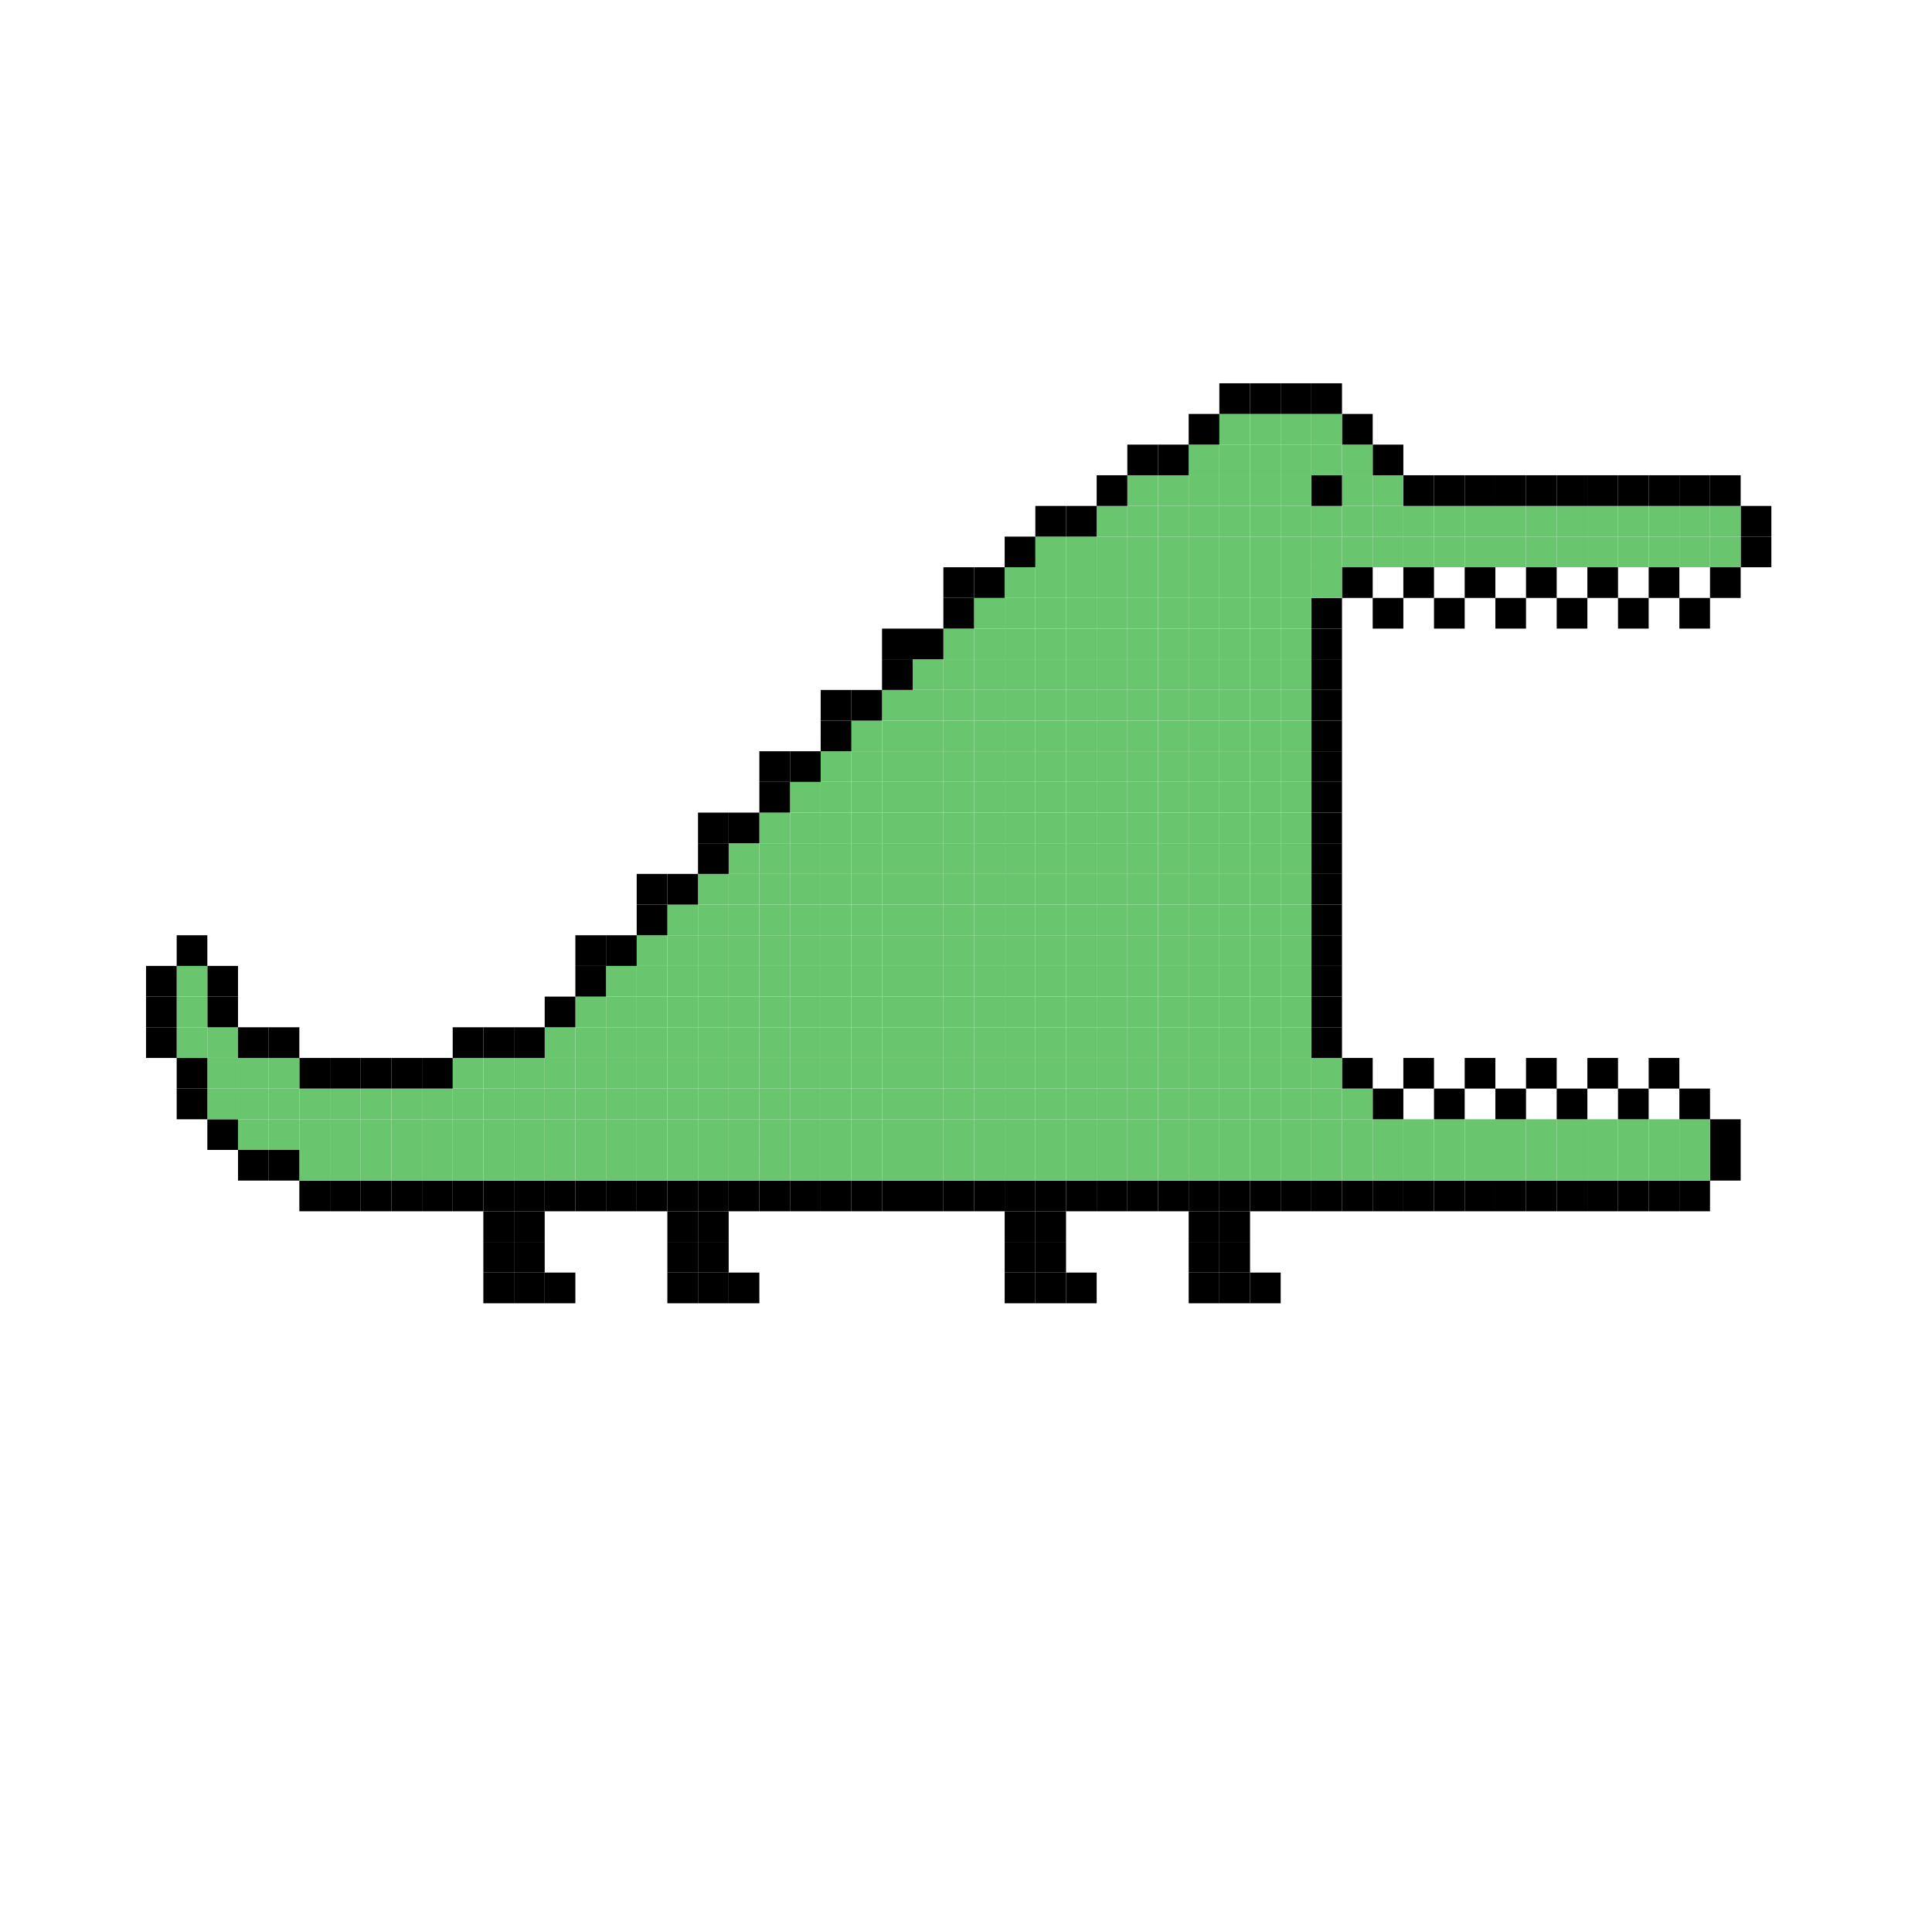 <?xml version="1.0" encoding="utf-8"?>
<!-- Generator: Adobe Illustrator 25.3.1, SVG Export Plug-In . SVG Version: 6.00 Build 0)  -->
<svg version="1.1" id="Layer_1" xmlns="http://www.w3.org/2000/svg" xmlns:xlink="http://www.w3.org/1999/xlink" x="0px" y="0px"
	 viewBox="0 0 496 496" style="enable-background:new 0 0 496 496;" xml:space="preserve">
<style type="text/css">
	.st0{fill:#6AC66E;}
</style>
<g>
	<rect x="446.88" y="137.76" width="7.88" height="7.87"/>
	<rect x="446.88" y="129.89" width="7.88" height="7.87"/>
	<rect x="439.01" y="295.22" width="7.87" height="7.87"/>
	<rect x="439.01" y="287.35" width="7.87" height="7.87"/>
	<rect x="439.01" y="145.63" width="7.87" height="7.88"/>
	<rect x="439.01" y="137.76" class="st0" width="7.87" height="7.87"/>
	<rect x="439.01" y="129.89" class="st0" width="7.87" height="7.87"/>
	<rect x="439.01" y="122.01" width="7.87" height="7.88"/>
	<rect x="431.14" y="303.09" width="7.87" height="7.88"/>
	<rect x="431.14" y="295.22" class="st0" width="7.87" height="7.87"/>
	<rect x="431.14" y="287.35" class="st0" width="7.87" height="7.87"/>
	<rect x="431.14" y="279.47" width="7.87" height="7.88"/>
	<rect x="431.14" y="153.51" width="7.87" height="7.87"/>
	<rect x="431.14" y="137.76" class="st0" width="7.87" height="7.87"/>
	<rect x="431.14" y="129.89" class="st0" width="7.87" height="7.87"/>
	<rect x="431.14" y="122.01" width="7.87" height="7.88"/>
	<rect x="423.26" y="303.09" width="7.88" height="7.88"/>
	<rect x="423.26" y="295.22" class="st0" width="7.88" height="7.87"/>
	<rect x="423.26" y="287.35" class="st0" width="7.88" height="7.87"/>
	<rect x="423.26" y="271.6" width="7.88" height="7.87"/>
	<rect x="423.26" y="145.63" width="7.88" height="7.88"/>
	<rect x="423.26" y="137.76" class="st0" width="7.88" height="7.87"/>
	<rect x="423.26" y="129.89" class="st0" width="7.88" height="7.87"/>
	<rect x="423.26" y="122.01" width="7.88" height="7.88"/>
	<rect x="415.39" y="303.09" width="7.87" height="7.88"/>
	<rect x="415.39" y="295.22" class="st0" width="7.87" height="7.87"/>
	<rect x="415.39" y="287.35" class="st0" width="7.87" height="7.87"/>
	<rect x="415.39" y="279.47" width="7.87" height="7.88"/>
	<rect x="415.39" y="153.51" width="7.87" height="7.87"/>
	<rect x="415.39" y="137.76" class="st0" width="7.87" height="7.87"/>
	<rect x="415.39" y="129.89" class="st0" width="7.87" height="7.87"/>
	<rect x="415.39" y="122.01" width="7.87" height="7.88"/>
	<rect x="407.52" y="303.09" width="7.87" height="7.88"/>
	<rect x="407.52" y="295.22" class="st0" width="7.87" height="7.87"/>
	<rect x="407.52" y="287.35" class="st0" width="7.87" height="7.87"/>
	<rect x="407.52" y="271.6" width="7.87" height="7.87"/>
	<rect x="407.52" y="145.63" width="7.87" height="7.88"/>
	<rect x="407.52" y="137.76" class="st0" width="7.87" height="7.87"/>
	<rect x="407.52" y="129.89" class="st0" width="7.87" height="7.87"/>
	<rect x="407.52" y="122.01" width="7.87" height="7.88"/>
	<rect x="399.65" y="303.09" width="7.87" height="7.88"/>
	<rect x="399.65" y="295.22" class="st0" width="7.87" height="7.87"/>
	<rect x="399.65" y="287.35" class="st0" width="7.87" height="7.87"/>
	<rect x="399.65" y="279.47" width="7.87" height="7.88"/>
	<rect x="399.65" y="153.51" width="7.87" height="7.87"/>
	<rect x="399.65" y="137.76" class="st0" width="7.87" height="7.87"/>
	<rect x="399.65" y="129.89" class="st0" width="7.87" height="7.87"/>
	<rect x="399.65" y="122.01" width="7.87" height="7.88"/>
	<rect x="391.77" y="303.09" width="7.88" height="7.88"/>
	<rect x="391.77" y="295.22" class="st0" width="7.88" height="7.87"/>
	<rect x="391.77" y="287.35" class="st0" width="7.88" height="7.87"/>
	<rect x="391.77" y="271.6" width="7.88" height="7.87"/>
	<rect x="391.77" y="145.63" width="7.88" height="7.88"/>
	<rect x="391.77" y="137.76" class="st0" width="7.88" height="7.87"/>
	<rect x="391.77" y="129.89" class="st0" width="7.88" height="7.87"/>
	<rect x="391.77" y="122.01" width="7.88" height="7.88"/>
	<rect x="383.9" y="303.09" width="7.87" height="7.88"/>
	<rect x="383.9" y="295.22" class="st0" width="7.87" height="7.87"/>
	<rect x="383.9" y="287.35" class="st0" width="7.87" height="7.87"/>
	<rect x="383.9" y="279.47" width="7.87" height="7.88"/>
	<rect x="383.9" y="153.51" width="7.87" height="7.87"/>
	<rect x="383.9" y="137.76" class="st0" width="7.87" height="7.87"/>
	<rect x="383.9" y="129.89" class="st0" width="7.87" height="7.87"/>
	<rect x="383.9" y="122.01" width="7.87" height="7.88"/>
	<rect x="376.03" y="303.09" width="7.87" height="7.88"/>
	<rect x="376.03" y="295.22" class="st0" width="7.87" height="7.87"/>
	<rect x="376.03" y="287.35" class="st0" width="7.87" height="7.87"/>
	<rect x="376.03" y="271.6" width="7.87" height="7.87"/>
	<rect x="376.03" y="145.63" width="7.87" height="7.88"/>
	<rect x="376.03" y="137.76" class="st0" width="7.87" height="7.87"/>
	<rect x="376.03" y="129.89" class="st0" width="7.87" height="7.87"/>
	<rect x="376.03" y="122.01" width="7.87" height="7.88"/>
	<rect x="368.15" y="303.09" width="7.88" height="7.88"/>
	<rect x="368.15" y="295.22" class="st0" width="7.88" height="7.87"/>
	<rect x="368.15" y="287.35" class="st0" width="7.88" height="7.87"/>
	<rect x="368.15" y="279.47" width="7.88" height="7.88"/>
	<rect x="368.15" y="153.51" width="7.88" height="7.87"/>
	<rect x="368.15" y="137.76" class="st0" width="7.88" height="7.87"/>
	<rect x="368.15" y="129.89" class="st0" width="7.88" height="7.87"/>
	<rect x="368.15" y="122.01" width="7.88" height="7.88"/>
	<rect x="360.28" y="303.09" width="7.87" height="7.88"/>
	<rect x="360.28" y="295.22" class="st0" width="7.87" height="7.87"/>
	<rect x="360.28" y="287.35" class="st0" width="7.87" height="7.87"/>
	<rect x="360.28" y="271.6" width="7.87" height="7.87"/>
	<rect x="360.28" y="145.63" width="7.87" height="7.88"/>
	<rect x="360.28" y="137.76" class="st0" width="7.87" height="7.87"/>
	<rect x="360.28" y="129.89" class="st0" width="7.87" height="7.87"/>
	<rect x="360.28" y="122.01" width="7.87" height="7.88"/>
	<rect x="352.41" y="303.09" width="7.87" height="7.88"/>
	<rect x="352.41" y="295.22" class="st0" width="7.87" height="7.87"/>
	<rect x="352.41" y="287.35" class="st0" width="7.87" height="7.87"/>
	<rect x="352.41" y="279.47" width="7.87" height="7.88"/>
	<rect x="352.41" y="153.51" width="7.87" height="7.87"/>
	<rect x="352.41" y="137.76" class="st0" width="7.87" height="7.87"/>
	<rect x="352.41" y="129.89" class="st0" width="7.87" height="7.87"/>
	<rect x="352.41" y="122.01" class="st0" width="7.87" height="7.88"/>
	<rect x="352.41" y="114.14" width="7.87" height="7.87"/>
	<rect x="344.53" y="303.09" width="7.88" height="7.88"/>
	<rect x="344.53" y="295.22" class="st0" width="7.88" height="7.87"/>
	<rect x="344.53" y="287.35" class="st0" width="7.88" height="7.87"/>
	<rect x="344.53" y="279.47" class="st0" width="7.88" height="7.88"/>
	<rect x="344.53" y="271.6" width="7.88" height="7.87"/>
	<rect x="344.53" y="145.63" width="7.88" height="7.88"/>
	<rect x="344.53" y="137.76" class="st0" width="7.88" height="7.87"/>
	<rect x="344.53" y="129.89" class="st0" width="7.88" height="7.87"/>
	<rect x="344.53" y="122.01" class="st0" width="7.88" height="7.88"/>
	<rect x="344.53" y="114.14" class="st0" width="7.88" height="7.87"/>
	<rect x="344.53" y="106.27" width="7.88" height="7.87"/>
	<rect x="336.66" y="303.09" width="7.87" height="7.88"/>
	<rect x="336.66" y="295.22" class="st0" width="7.87" height="7.87"/>
	<rect x="336.66" y="287.35" class="st0" width="7.87" height="7.87"/>
	<rect x="336.66" y="279.47" class="st0" width="7.87" height="7.88"/>
	<rect x="336.66" y="271.6" class="st0" width="7.87" height="7.87"/>
	<rect x="336.66" y="263.73" width="7.87" height="7.87"/>
	<rect x="336.66" y="255.86" width="7.87" height="7.87"/>
	<rect x="336.66" y="247.98" width="7.87" height="7.88"/>
	<rect x="336.66" y="240.11" width="7.87" height="7.87"/>
	<rect x="336.66" y="232.24" width="7.87" height="7.87"/>
	<rect x="336.66" y="224.36" width="7.87" height="7.88"/>
	<rect x="336.66" y="216.49" width="7.87" height="7.87"/>
	<rect x="336.66" y="208.62" width="7.87" height="7.87"/>
	<rect x="336.66" y="200.74" width="7.87" height="7.88"/>
	<rect x="336.66" y="192.87" width="7.87" height="7.87"/>
	<rect x="336.66" y="185" width="7.87" height="7.87"/>
	<rect x="336.66" y="177.13" width="7.87" height="7.87"/>
	<rect x="336.66" y="169.25" width="7.87" height="7.88"/>
	<rect x="336.66" y="161.38" width="7.87" height="7.87"/>
	<rect x="336.66" y="153.51" width="7.87" height="7.87"/>
	<rect x="336.66" y="145.63" class="st0" width="7.87" height="7.88"/>
	<rect x="336.66" y="137.76" class="st0" width="7.87" height="7.87"/>
	<rect x="336.66" y="129.89" class="st0" width="7.87" height="7.87"/>
	<rect x="336.66" y="122.01" width="7.87" height="7.88"/>
	<rect x="336.66" y="114.14" class="st0" width="7.87" height="7.87"/>
	<rect x="336.66" y="106.27" class="st0" width="7.87" height="7.87"/>
	<rect x="336.66" y="98.4" width="7.87" height="7.87"/>
	<rect x="328.79" y="303.09" width="7.87" height="7.88"/>
	<rect x="328.79" y="295.22" class="st0" width="7.87" height="7.87"/>
	<rect x="328.79" y="287.35" class="st0" width="7.87" height="7.87"/>
	<rect x="328.79" y="279.47" class="st0" width="7.87" height="7.88"/>
	<rect x="328.79" y="271.6" class="st0" width="7.87" height="7.87"/>
	<rect x="328.79" y="263.73" class="st0" width="7.87" height="7.87"/>
	<rect x="328.79" y="255.86" class="st0" width="7.87" height="7.87"/>
	<rect x="328.79" y="247.98" class="st0" width="7.87" height="7.88"/>
	<rect x="328.79" y="240.11" class="st0" width="7.87" height="7.87"/>
	<rect x="328.79" y="232.24" class="st0" width="7.87" height="7.87"/>
	<rect x="328.79" y="224.36" class="st0" width="7.87" height="7.88"/>
	<rect x="328.79" y="216.49" class="st0" width="7.87" height="7.87"/>
	<rect x="328.79" y="208.62" class="st0" width="7.87" height="7.87"/>
	<rect x="328.79" y="200.74" class="st0" width="7.87" height="7.88"/>
	<rect x="328.79" y="192.87" class="st0" width="7.87" height="7.87"/>
	<rect x="328.79" y="185" class="st0" width="7.87" height="7.87"/>
	<rect x="328.79" y="177.13" class="st0" width="7.87" height="7.87"/>
	<rect x="328.79" y="169.25" class="st0" width="7.87" height="7.88"/>
	<rect x="328.79" y="161.38" class="st0" width="7.87" height="7.87"/>
	<rect x="328.79" y="153.51" class="st0" width="7.87" height="7.87"/>
	<rect x="328.79" y="145.63" class="st0" width="7.87" height="7.88"/>
	<rect x="328.79" y="137.76" class="st0" width="7.87" height="7.87"/>
	<rect x="328.79" y="129.89" class="st0" width="7.87" height="7.87"/>
	<rect x="328.79" y="122.01" class="st0" width="7.87" height="7.88"/>
	<rect x="328.79" y="114.14" class="st0" width="7.87" height="7.87"/>
	<rect x="328.79" y="106.27" class="st0" width="7.87" height="7.87"/>
	<rect x="328.79" y="98.4" width="7.87" height="7.87"/>
	<rect x="320.92" y="326.71" width="7.87" height="7.88"/>
	<rect x="320.92" y="303.09" width="7.87" height="7.88"/>
	<rect x="320.92" y="295.22" class="st0" width="7.87" height="7.87"/>
	<rect x="320.92" y="287.35" class="st0" width="7.87" height="7.87"/>
	<rect x="320.92" y="279.47" class="st0" width="7.87" height="7.88"/>
	<rect x="320.92" y="271.6" class="st0" width="7.87" height="7.87"/>
	<rect x="320.92" y="263.73" class="st0" width="7.87" height="7.87"/>
	<rect x="320.92" y="255.86" class="st0" width="7.87" height="7.87"/>
	<rect x="320.92" y="247.98" class="st0" width="7.87" height="7.88"/>
	<rect x="320.92" y="240.11" class="st0" width="7.87" height="7.87"/>
	<rect x="320.92" y="232.24" class="st0" width="7.87" height="7.87"/>
	<rect x="320.92" y="224.36" class="st0" width="7.87" height="7.88"/>
	<rect x="320.92" y="216.49" class="st0" width="7.87" height="7.87"/>
	<rect x="320.92" y="208.62" class="st0" width="7.87" height="7.87"/>
	<rect x="320.92" y="200.74" class="st0" width="7.87" height="7.88"/>
	<rect x="320.92" y="192.87" class="st0" width="7.87" height="7.87"/>
	<rect x="320.92" y="185" class="st0" width="7.87" height="7.87"/>
	<rect x="320.92" y="177.13" class="st0" width="7.87" height="7.87"/>
	<rect x="320.92" y="169.25" class="st0" width="7.87" height="7.88"/>
	<rect x="320.92" y="161.38" class="st0" width="7.87" height="7.87"/>
	<rect x="320.92" y="153.51" class="st0" width="7.87" height="7.87"/>
	<rect x="320.92" y="145.63" class="st0" width="7.87" height="7.88"/>
	<rect x="320.92" y="137.76" class="st0" width="7.87" height="7.87"/>
	<rect x="320.92" y="129.89" class="st0" width="7.87" height="7.87"/>
	<rect x="320.92" y="122.01" class="st0" width="7.87" height="7.88"/>
	<rect x="320.92" y="114.14" class="st0" width="7.87" height="7.87"/>
	<rect x="320.92" y="106.27" class="st0" width="7.87" height="7.87"/>
	<rect x="320.92" y="98.4" width="7.87" height="7.87"/>
	<rect x="313.04" y="326.71" width="7.88" height="7.88"/>
	<rect x="313.04" y="318.84" width="7.88" height="7.87"/>
	<rect x="313.04" y="310.97" width="7.88" height="7.87"/>
	<rect x="313.04" y="303.09" width="7.88" height="7.88"/>
	<rect x="313.04" y="295.22" class="st0" width="7.88" height="7.87"/>
	<rect x="313.04" y="287.35" class="st0" width="7.88" height="7.87"/>
	<rect x="313.04" y="279.47" class="st0" width="7.88" height="7.88"/>
	<rect x="313.04" y="271.6" class="st0" width="7.88" height="7.87"/>
	<rect x="313.04" y="263.73" class="st0" width="7.88" height="7.87"/>
	<rect x="313.04" y="255.86" class="st0" width="7.88" height="7.87"/>
	<rect x="313.04" y="247.98" class="st0" width="7.88" height="7.88"/>
	<rect x="313.04" y="240.11" class="st0" width="7.88" height="7.87"/>
	<rect x="313.04" y="232.24" class="st0" width="7.88" height="7.87"/>
	<rect x="313.04" y="224.36" class="st0" width="7.88" height="7.88"/>
	<rect x="313.04" y="216.49" class="st0" width="7.88" height="7.87"/>
	<rect x="313.04" y="208.62" class="st0" width="7.88" height="7.87"/>
	<rect x="313.04" y="200.74" class="st0" width="7.88" height="7.88"/>
	<rect x="313.04" y="192.87" class="st0" width="7.88" height="7.87"/>
	<rect x="313.04" y="185" class="st0" width="7.88" height="7.87"/>
	<rect x="313.04" y="177.13" class="st0" width="7.88" height="7.87"/>
	<rect x="313.04" y="169.25" class="st0" width="7.88" height="7.88"/>
	<rect x="313.04" y="161.38" class="st0" width="7.88" height="7.87"/>
	<rect x="313.04" y="153.51" class="st0" width="7.88" height="7.87"/>
	<rect x="313.04" y="145.63" class="st0" width="7.88" height="7.88"/>
	<rect x="313.04" y="137.76" class="st0" width="7.88" height="7.87"/>
	<rect x="313.04" y="129.89" class="st0" width="7.88" height="7.87"/>
	<rect x="313.04" y="122.01" class="st0" width="7.88" height="7.88"/>
	<rect x="313.04" y="114.14" class="st0" width="7.88" height="7.87"/>
	<rect x="313.04" y="106.27" class="st0" width="7.88" height="7.87"/>
	<rect x="313.04" y="98.4" width="7.88" height="7.87"/>
	<rect x="305.17" y="326.71" width="7.87" height="7.88"/>
	<rect x="305.17" y="318.84" width="7.87" height="7.87"/>
	<rect x="305.17" y="310.97" width="7.87" height="7.87"/>
	<rect x="305.17" y="303.09" width="7.87" height="7.88"/>
	<rect x="305.17" y="295.22" class="st0" width="7.87" height="7.87"/>
	<rect x="305.17" y="287.35" class="st0" width="7.87" height="7.87"/>
	<rect x="305.17" y="279.47" class="st0" width="7.87" height="7.88"/>
	<rect x="305.17" y="271.6" class="st0" width="7.87" height="7.87"/>
	<rect x="305.17" y="263.73" class="st0" width="7.87" height="7.87"/>
	<rect x="305.17" y="255.86" class="st0" width="7.87" height="7.87"/>
	<rect x="305.17" y="247.98" class="st0" width="7.87" height="7.88"/>
	<rect x="305.17" y="240.11" class="st0" width="7.87" height="7.87"/>
	<rect x="305.17" y="232.24" class="st0" width="7.87" height="7.87"/>
	<rect x="305.17" y="224.36" class="st0" width="7.87" height="7.88"/>
	<rect x="305.17" y="216.49" class="st0" width="7.87" height="7.87"/>
	<rect x="305.17" y="208.62" class="st0" width="7.87" height="7.87"/>
	<rect x="305.17" y="200.74" class="st0" width="7.87" height="7.88"/>
	<rect x="305.17" y="192.87" class="st0" width="7.87" height="7.87"/>
	<rect x="305.17" y="185" class="st0" width="7.87" height="7.87"/>
	<rect x="305.17" y="177.13" class="st0" width="7.87" height="7.87"/>
	<rect x="305.17" y="169.25" class="st0" width="7.87" height="7.88"/>
	<rect x="305.17" y="161.38" class="st0" width="7.87" height="7.87"/>
	<rect x="305.17" y="153.51" class="st0" width="7.87" height="7.87"/>
	<rect x="305.17" y="145.63" class="st0" width="7.87" height="7.88"/>
	<rect x="305.17" y="137.76" class="st0" width="7.87" height="7.87"/>
	<rect x="305.17" y="129.89" class="st0" width="7.87" height="7.87"/>
	<rect x="305.17" y="122.01" class="st0" width="7.87" height="7.88"/>
	<rect x="305.17" y="114.14" class="st0" width="7.87" height="7.87"/>
	<rect x="305.17" y="106.27" width="7.87" height="7.87"/>
	<rect x="297.3" y="303.09" width="7.87" height="7.88"/>
	<rect x="297.3" y="295.22" class="st0" width="7.87" height="7.87"/>
	<rect x="297.3" y="287.35" class="st0" width="7.87" height="7.87"/>
	<rect x="297.3" y="279.47" class="st0" width="7.87" height="7.88"/>
	<rect x="297.3" y="271.6" class="st0" width="7.87" height="7.87"/>
	<rect x="297.3" y="263.73" class="st0" width="7.87" height="7.87"/>
	<rect x="297.3" y="255.86" class="st0" width="7.87" height="7.87"/>
	<rect x="297.3" y="247.98" class="st0" width="7.87" height="7.88"/>
	<rect x="297.3" y="240.11" class="st0" width="7.87" height="7.87"/>
	<rect x="297.3" y="232.24" class="st0" width="7.87" height="7.87"/>
	<rect x="297.3" y="224.36" class="st0" width="7.87" height="7.88"/>
	<rect x="297.3" y="216.49" class="st0" width="7.87" height="7.87"/>
	<rect x="297.3" y="208.62" class="st0" width="7.87" height="7.87"/>
	<rect x="297.3" y="200.74" class="st0" width="7.87" height="7.88"/>
	<rect x="297.3" y="192.87" class="st0" width="7.87" height="7.87"/>
	<rect x="297.3" y="185" class="st0" width="7.87" height="7.87"/>
	<rect x="297.3" y="177.13" class="st0" width="7.87" height="7.87"/>
	<rect x="297.3" y="169.25" class="st0" width="7.87" height="7.88"/>
	<rect x="297.3" y="161.38" class="st0" width="7.87" height="7.87"/>
	<rect x="297.3" y="153.51" class="st0" width="7.87" height="7.87"/>
	<rect x="297.3" y="145.63" class="st0" width="7.87" height="7.88"/>
	<rect x="297.3" y="137.76" class="st0" width="7.87" height="7.87"/>
	<rect x="297.3" y="129.89" class="st0" width="7.87" height="7.87"/>
	<rect x="297.3" y="122.01" class="st0" width="7.87" height="7.88"/>
	<rect x="297.3" y="114.14" width="7.87" height="7.87"/>
	<rect x="289.42" y="303.09" width="7.88" height="7.88"/>
	<rect x="289.42" y="295.22" class="st0" width="7.88" height="7.87"/>
	<rect x="289.42" y="287.35" class="st0" width="7.88" height="7.87"/>
	<rect x="289.42" y="279.47" class="st0" width="7.88" height="7.88"/>
	<rect x="289.42" y="271.6" class="st0" width="7.88" height="7.87"/>
	<rect x="289.42" y="263.73" class="st0" width="7.88" height="7.87"/>
	<rect x="289.42" y="255.86" class="st0" width="7.88" height="7.87"/>
	<rect x="289.42" y="247.98" class="st0" width="7.88" height="7.88"/>
	<rect x="289.42" y="240.11" class="st0" width="7.88" height="7.87"/>
	<rect x="289.42" y="232.24" class="st0" width="7.88" height="7.87"/>
	<rect x="289.42" y="224.36" class="st0" width="7.88" height="7.88"/>
	<rect x="289.42" y="216.49" class="st0" width="7.88" height="7.87"/>
	<rect x="289.42" y="208.62" class="st0" width="7.88" height="7.87"/>
	<rect x="289.42" y="200.74" class="st0" width="7.88" height="7.88"/>
	<rect x="289.42" y="192.87" class="st0" width="7.88" height="7.87"/>
	<rect x="289.42" y="185" class="st0" width="7.88" height="7.87"/>
	<rect x="289.42" y="177.13" class="st0" width="7.88" height="7.87"/>
	<rect x="289.42" y="169.25" class="st0" width="7.88" height="7.88"/>
	<rect x="289.42" y="161.38" class="st0" width="7.88" height="7.87"/>
	<rect x="289.42" y="153.51" class="st0" width="7.88" height="7.87"/>
	<rect x="289.42" y="145.63" class="st0" width="7.88" height="7.88"/>
	<rect x="289.42" y="137.76" class="st0" width="7.88" height="7.87"/>
	<rect x="289.42" y="129.89" class="st0" width="7.88" height="7.87"/>
	<rect x="289.42" y="122.01" class="st0" width="7.88" height="7.88"/>
	<rect x="289.42" y="114.14" width="7.88" height="7.87"/>
	<rect x="281.55" y="303.09" width="7.87" height="7.88"/>
	<rect x="281.55" y="295.22" class="st0" width="7.87" height="7.87"/>
	<rect x="281.55" y="287.35" class="st0" width="7.87" height="7.87"/>
	<rect x="281.55" y="279.47" class="st0" width="7.87" height="7.88"/>
	<rect x="281.55" y="271.6" class="st0" width="7.87" height="7.87"/>
	<rect x="281.55" y="263.73" class="st0" width="7.87" height="7.87"/>
	<rect x="281.55" y="255.86" class="st0" width="7.87" height="7.87"/>
	<rect x="281.55" y="247.98" class="st0" width="7.87" height="7.88"/>
	<rect x="281.55" y="240.11" class="st0" width="7.87" height="7.87"/>
	<rect x="281.55" y="232.24" class="st0" width="7.87" height="7.87"/>
	<rect x="281.55" y="224.36" class="st0" width="7.87" height="7.88"/>
	<rect x="281.55" y="216.49" class="st0" width="7.87" height="7.87"/>
	<rect x="281.55" y="208.62" class="st0" width="7.87" height="7.87"/>
	<rect x="281.55" y="200.74" class="st0" width="7.87" height="7.88"/>
	<rect x="281.55" y="192.87" class="st0" width="7.87" height="7.87"/>
	<rect x="281.55" y="185" class="st0" width="7.87" height="7.87"/>
	<rect x="281.55" y="177.13" class="st0" width="7.87" height="7.87"/>
	<rect x="281.55" y="169.25" class="st0" width="7.87" height="7.88"/>
	<rect x="281.55" y="161.38" class="st0" width="7.87" height="7.87"/>
	<rect x="281.55" y="153.51" class="st0" width="7.87" height="7.87"/>
	<rect x="281.55" y="145.63" class="st0" width="7.87" height="7.88"/>
	<rect x="281.55" y="137.76" class="st0" width="7.87" height="7.87"/>
	<rect x="281.55" y="129.89" class="st0" width="7.87" height="7.87"/>
	<rect x="281.55" y="122.01" width="7.87" height="7.88"/>
	<rect x="273.68" y="326.71" width="7.87" height="7.88"/>
	<rect x="273.68" y="303.09" width="7.87" height="7.88"/>
	<rect x="273.68" y="295.22" class="st0" width="7.87" height="7.87"/>
	<rect x="273.68" y="287.35" class="st0" width="7.87" height="7.87"/>
	<rect x="273.68" y="279.47" class="st0" width="7.87" height="7.88"/>
	<rect x="273.68" y="271.6" class="st0" width="7.87" height="7.87"/>
	<rect x="273.68" y="263.73" class="st0" width="7.87" height="7.87"/>
	<rect x="273.68" y="255.86" class="st0" width="7.87" height="7.87"/>
	<rect x="273.68" y="247.98" class="st0" width="7.87" height="7.88"/>
	<rect x="273.68" y="240.11" class="st0" width="7.87" height="7.87"/>
	<rect x="273.68" y="232.24" class="st0" width="7.87" height="7.87"/>
	<rect x="273.68" y="224.36" class="st0" width="7.87" height="7.88"/>
	<rect x="273.68" y="216.49" class="st0" width="7.87" height="7.87"/>
	<rect x="273.68" y="208.62" class="st0" width="7.87" height="7.87"/>
	<rect x="273.68" y="200.74" class="st0" width="7.87" height="7.88"/>
	<rect x="273.68" y="192.87" class="st0" width="7.87" height="7.87"/>
	<rect x="273.68" y="185" class="st0" width="7.87" height="7.87"/>
	<rect x="273.68" y="177.13" class="st0" width="7.87" height="7.87"/>
	<rect x="273.68" y="169.25" class="st0" width="7.87" height="7.88"/>
	<rect x="273.68" y="161.38" class="st0" width="7.87" height="7.87"/>
	<rect x="273.68" y="153.51" class="st0" width="7.87" height="7.87"/>
	<rect x="273.68" y="145.63" class="st0" width="7.87" height="7.88"/>
	<rect x="273.68" y="137.76" class="st0" width="7.87" height="7.87"/>
	<rect x="273.68" y="129.89" width="7.87" height="7.87"/>
	<rect x="265.8" y="326.71" width="7.88" height="7.88"/>
	<rect x="265.8" y="318.84" width="7.88" height="7.87"/>
	<rect x="265.8" y="310.97" width="7.88" height="7.87"/>
	<rect x="265.8" y="303.09" width="7.88" height="7.88"/>
	<rect x="265.8" y="295.22" class="st0" width="7.88" height="7.87"/>
	<rect x="265.8" y="287.35" class="st0" width="7.88" height="7.87"/>
	<rect x="265.8" y="279.47" class="st0" width="7.88" height="7.88"/>
	<rect x="265.8" y="271.6" class="st0" width="7.88" height="7.87"/>
	<rect x="265.8" y="263.73" class="st0" width="7.88" height="7.87"/>
	<rect x="265.8" y="255.86" class="st0" width="7.88" height="7.87"/>
	<rect x="265.8" y="247.98" class="st0" width="7.88" height="7.88"/>
	<rect x="265.8" y="240.11" class="st0" width="7.88" height="7.87"/>
	<rect x="265.8" y="232.24" class="st0" width="7.88" height="7.87"/>
	<rect x="265.8" y="224.36" class="st0" width="7.88" height="7.88"/>
	<rect x="265.8" y="216.49" class="st0" width="7.88" height="7.87"/>
	<rect x="265.8" y="208.62" class="st0" width="7.88" height="7.87"/>
	<rect x="265.8" y="200.74" class="st0" width="7.88" height="7.88"/>
	<rect x="265.8" y="192.87" class="st0" width="7.88" height="7.87"/>
	<rect x="265.8" y="185" class="st0" width="7.88" height="7.87"/>
	<rect x="265.8" y="177.13" class="st0" width="7.88" height="7.87"/>
	<rect x="265.8" y="169.25" class="st0" width="7.88" height="7.88"/>
	<rect x="265.8" y="161.38" class="st0" width="7.88" height="7.87"/>
	<rect x="265.8" y="153.51" class="st0" width="7.88" height="7.87"/>
	<rect x="265.8" y="145.63" class="st0" width="7.88" height="7.88"/>
	<rect x="265.8" y="137.76" class="st0" width="7.88" height="7.87"/>
	<rect x="265.8" y="129.89" width="7.88" height="7.87"/>
	<rect x="257.93" y="326.71" width="7.87" height="7.88"/>
	<rect x="257.93" y="318.84" width="7.87" height="7.87"/>
	<rect x="257.93" y="310.97" width="7.87" height="7.87"/>
	<rect x="257.93" y="303.09" width="7.87" height="7.88"/>
	<rect x="257.93" y="295.22" class="st0" width="7.87" height="7.87"/>
	<rect x="257.93" y="287.35" class="st0" width="7.87" height="7.87"/>
	<rect x="257.93" y="279.47" class="st0" width="7.87" height="7.88"/>
	<rect x="257.93" y="271.6" class="st0" width="7.87" height="7.87"/>
	<rect x="257.93" y="263.73" class="st0" width="7.87" height="7.87"/>
	<rect x="257.93" y="255.86" class="st0" width="7.87" height="7.87"/>
	<rect x="257.93" y="247.98" class="st0" width="7.87" height="7.88"/>
	<rect x="257.93" y="240.11" class="st0" width="7.87" height="7.87"/>
	<rect x="257.93" y="232.24" class="st0" width="7.87" height="7.87"/>
	<rect x="257.93" y="224.36" class="st0" width="7.87" height="7.88"/>
	<rect x="257.93" y="216.49" class="st0" width="7.87" height="7.87"/>
	<rect x="257.93" y="208.62" class="st0" width="7.87" height="7.87"/>
	<rect x="257.93" y="200.74" class="st0" width="7.87" height="7.88"/>
	<rect x="257.93" y="192.87" class="st0" width="7.87" height="7.87"/>
	<rect x="257.93" y="185" class="st0" width="7.87" height="7.87"/>
	<rect x="257.93" y="177.13" class="st0" width="7.87" height="7.87"/>
	<rect x="257.93" y="169.25" class="st0" width="7.87" height="7.88"/>
	<rect x="257.93" y="161.38" class="st0" width="7.87" height="7.87"/>
	<rect x="257.93" y="153.51" class="st0" width="7.87" height="7.87"/>
	<rect x="257.93" y="145.63" class="st0" width="7.87" height="7.88"/>
	<rect x="257.93" y="137.76" width="7.87" height="7.87"/>
	<rect x="250.06" y="303.09" width="7.87" height="7.88"/>
	<rect x="250.06" y="295.22" class="st0" width="7.87" height="7.87"/>
	<rect x="250.06" y="287.35" class="st0" width="7.87" height="7.87"/>
	<rect x="250.06" y="279.47" class="st0" width="7.87" height="7.88"/>
	<rect x="250.06" y="271.6" class="st0" width="7.87" height="7.87"/>
	<rect x="250.06" y="263.73" class="st0" width="7.87" height="7.87"/>
	<rect x="250.06" y="255.86" class="st0" width="7.87" height="7.87"/>
	<rect x="250.06" y="247.98" class="st0" width="7.87" height="7.88"/>
	<rect x="250.06" y="240.11" class="st0" width="7.87" height="7.87"/>
	<rect x="250.06" y="232.24" class="st0" width="7.87" height="7.87"/>
	<rect x="250.06" y="224.36" class="st0" width="7.87" height="7.88"/>
	<rect x="250.06" y="216.49" class="st0" width="7.87" height="7.87"/>
	<rect x="250.06" y="208.62" class="st0" width="7.87" height="7.87"/>
	<rect x="250.06" y="200.74" class="st0" width="7.87" height="7.88"/>
	<rect x="250.06" y="192.87" class="st0" width="7.87" height="7.87"/>
	<rect x="250.06" y="185" class="st0" width="7.87" height="7.87"/>
	<rect x="250.06" y="177.13" class="st0" width="7.87" height="7.87"/>
	<rect x="250.06" y="169.25" class="st0" width="7.87" height="7.88"/>
	<rect x="250.06" y="161.38" class="st0" width="7.87" height="7.87"/>
	<rect x="250.06" y="153.51" class="st0" width="7.87" height="7.87"/>
	<rect x="250.06" y="145.63" width="7.87" height="7.88"/>
	<rect x="242.19" y="303.09" width="7.87" height="7.88"/>
	<rect x="242.19" y="295.22" class="st0" width="7.87" height="7.87"/>
	<rect x="242.19" y="287.35" class="st0" width="7.87" height="7.87"/>
	<rect x="242.19" y="279.47" class="st0" width="7.87" height="7.88"/>
	<rect x="242.19" y="271.6" class="st0" width="7.87" height="7.87"/>
	<rect x="242.19" y="263.73" class="st0" width="7.87" height="7.87"/>
	<rect x="242.19" y="255.86" class="st0" width="7.87" height="7.87"/>
	<rect x="242.19" y="247.98" class="st0" width="7.87" height="7.88"/>
	<rect x="242.19" y="240.11" class="st0" width="7.87" height="7.87"/>
	<rect x="242.19" y="232.24" class="st0" width="7.87" height="7.87"/>
	<rect x="242.19" y="224.36" class="st0" width="7.87" height="7.88"/>
	<rect x="242.19" y="216.49" class="st0" width="7.87" height="7.87"/>
	<rect x="242.19" y="208.62" class="st0" width="7.87" height="7.87"/>
	<rect x="242.19" y="200.74" class="st0" width="7.87" height="7.88"/>
	<rect x="242.19" y="192.87" class="st0" width="7.87" height="7.87"/>
	<rect x="242.19" y="185" class="st0" width="7.87" height="7.87"/>
	<rect x="242.19" y="177.13" class="st0" width="7.87" height="7.87"/>
	<rect x="242.19" y="169.25" class="st0" width="7.87" height="7.88"/>
	<rect x="242.19" y="161.38" class="st0" width="7.87" height="7.87"/>
	<rect x="242.19" y="153.51" width="7.87" height="7.87"/>
	<rect x="242.19" y="145.63" width="7.87" height="7.88"/>
	<rect x="234.31" y="303.09" width="7.88" height="7.88"/>
	<rect x="234.31" y="295.22" class="st0" width="7.88" height="7.87"/>
	<rect x="234.31" y="287.35" class="st0" width="7.88" height="7.87"/>
	<rect x="234.31" y="279.47" class="st0" width="7.88" height="7.88"/>
	<rect x="234.31" y="271.6" class="st0" width="7.88" height="7.87"/>
	<rect x="234.31" y="263.73" class="st0" width="7.88" height="7.87"/>
	<rect x="234.31" y="255.86" class="st0" width="7.88" height="7.87"/>
	<rect x="234.31" y="247.98" class="st0" width="7.88" height="7.88"/>
	<rect x="234.31" y="240.11" class="st0" width="7.88" height="7.87"/>
	<rect x="234.31" y="232.24" class="st0" width="7.88" height="7.87"/>
	<rect x="234.31" y="224.36" class="st0" width="7.88" height="7.88"/>
	<rect x="234.31" y="216.49" class="st0" width="7.88" height="7.87"/>
	<rect x="234.31" y="208.62" class="st0" width="7.88" height="7.87"/>
	<rect x="234.31" y="200.74" class="st0" width="7.88" height="7.88"/>
	<rect x="234.31" y="192.87" class="st0" width="7.88" height="7.87"/>
	<rect x="234.31" y="185" class="st0" width="7.88" height="7.87"/>
	<rect x="234.31" y="177.13" class="st0" width="7.88" height="7.87"/>
	<rect x="234.31" y="169.25" class="st0" width="7.88" height="7.88"/>
	<rect x="234.31" y="161.38" width="7.88" height="7.87"/>
	<rect x="226.44" y="303.09" width="7.87" height="7.88"/>
	<rect x="226.44" y="295.22" class="st0" width="7.87" height="7.87"/>
	<rect x="226.44" y="287.35" class="st0" width="7.87" height="7.87"/>
	<rect x="226.44" y="279.47" class="st0" width="7.87" height="7.88"/>
	<rect x="226.44" y="271.6" class="st0" width="7.87" height="7.87"/>
	<rect x="226.44" y="263.73" class="st0" width="7.87" height="7.87"/>
	<rect x="226.44" y="255.86" class="st0" width="7.87" height="7.87"/>
	<rect x="226.44" y="247.98" class="st0" width="7.87" height="7.88"/>
	<rect x="226.44" y="240.11" class="st0" width="7.87" height="7.87"/>
	<rect x="226.44" y="232.24" class="st0" width="7.87" height="7.87"/>
	<rect x="226.44" y="224.36" class="st0" width="7.87" height="7.88"/>
	<rect x="226.44" y="216.49" class="st0" width="7.87" height="7.87"/>
	<rect x="226.44" y="208.62" class="st0" width="7.87" height="7.87"/>
	<rect x="226.44" y="200.74" class="st0" width="7.87" height="7.88"/>
	<rect x="226.44" y="192.87" class="st0" width="7.87" height="7.87"/>
	<rect x="226.44" y="185" class="st0" width="7.87" height="7.87"/>
	<rect x="226.44" y="177.13" class="st0" width="7.87" height="7.87"/>
	<rect x="226.44" y="169.25" width="7.87" height="7.88"/>
	<rect x="226.44" y="161.38" width="7.87" height="7.87"/>
	<rect x="218.57" y="303.09" width="7.87" height="7.88"/>
	<rect x="218.57" y="295.22" class="st0" width="7.87" height="7.87"/>
	<rect x="218.57" y="287.35" class="st0" width="7.87" height="7.87"/>
	<rect x="218.57" y="279.47" class="st0" width="7.87" height="7.88"/>
	<rect x="218.57" y="271.6" class="st0" width="7.87" height="7.87"/>
	<rect x="218.57" y="263.73" class="st0" width="7.87" height="7.87"/>
	<rect x="218.57" y="255.86" class="st0" width="7.87" height="7.87"/>
	<rect x="218.57" y="247.98" class="st0" width="7.87" height="7.88"/>
	<rect x="218.57" y="240.11" class="st0" width="7.87" height="7.87"/>
	<rect x="218.57" y="232.24" class="st0" width="7.87" height="7.87"/>
	<rect x="218.57" y="224.36" class="st0" width="7.87" height="7.88"/>
	<rect x="218.57" y="216.49" class="st0" width="7.87" height="7.87"/>
	<rect x="218.57" y="208.62" class="st0" width="7.87" height="7.87"/>
	<rect x="218.57" y="200.74" class="st0" width="7.87" height="7.88"/>
	<rect x="218.57" y="192.87" class="st0" width="7.87" height="7.87"/>
	<rect x="218.57" y="185" class="st0" width="7.87" height="7.87"/>
	<rect x="218.57" y="177.13" width="7.87" height="7.87"/>
	<rect x="210.69" y="303.09" width="7.88" height="7.88"/>
	<rect x="210.69" y="295.22" class="st0" width="7.88" height="7.87"/>
	<rect x="210.69" y="287.35" class="st0" width="7.88" height="7.87"/>
	<rect x="210.69" y="279.47" class="st0" width="7.88" height="7.88"/>
	<rect x="210.69" y="271.6" class="st0" width="7.88" height="7.87"/>
	<rect x="210.69" y="263.73" class="st0" width="7.88" height="7.87"/>
	<rect x="210.69" y="255.86" class="st0" width="7.88" height="7.87"/>
	<rect x="210.69" y="247.98" class="st0" width="7.88" height="7.88"/>
	<rect x="210.69" y="240.11" class="st0" width="7.88" height="7.87"/>
	<rect x="210.69" y="232.24" class="st0" width="7.88" height="7.87"/>
	<rect x="210.69" y="224.36" class="st0" width="7.88" height="7.88"/>
	<rect x="210.69" y="216.49" class="st0" width="7.88" height="7.87"/>
	<rect x="210.69" y="208.62" class="st0" width="7.88" height="7.87"/>
	<rect x="210.69" y="200.74" class="st0" width="7.88" height="7.88"/>
	<rect x="210.69" y="192.87" class="st0" width="7.88" height="7.87"/>
	<rect x="210.69" y="185" width="7.88" height="7.87"/>
	<rect x="210.69" y="177.13" width="7.88" height="7.87"/>
	<rect x="202.82" y="303.09" width="7.87" height="7.88"/>
	<rect x="202.82" y="295.22" class="st0" width="7.87" height="7.87"/>
	<rect x="202.82" y="287.35" class="st0" width="7.87" height="7.87"/>
	<rect x="202.82" y="279.47" class="st0" width="7.87" height="7.88"/>
	<rect x="202.82" y="271.6" class="st0" width="7.87" height="7.87"/>
	<rect x="202.82" y="263.73" class="st0" width="7.87" height="7.87"/>
	<rect x="202.82" y="255.86" class="st0" width="7.87" height="7.87"/>
	<rect x="202.82" y="247.98" class="st0" width="7.87" height="7.88"/>
	<rect x="202.82" y="240.11" class="st0" width="7.87" height="7.87"/>
	<rect x="202.82" y="232.24" class="st0" width="7.87" height="7.87"/>
	<rect x="202.82" y="224.36" class="st0" width="7.87" height="7.88"/>
	<rect x="202.82" y="216.49" class="st0" width="7.87" height="7.87"/>
	<rect x="202.82" y="208.62" class="st0" width="7.87" height="7.87"/>
	<rect x="202.82" y="200.74" class="st0" width="7.87" height="7.88"/>
	<rect x="202.82" y="192.87" width="7.87" height="7.87"/>
	<rect x="194.95" y="303.09" width="7.87" height="7.88"/>
	<rect x="194.95" y="295.22" class="st0" width="7.87" height="7.87"/>
	<rect x="194.95" y="287.35" class="st0" width="7.87" height="7.87"/>
	<rect x="194.95" y="279.47" class="st0" width="7.87" height="7.88"/>
	<rect x="194.95" y="271.6" class="st0" width="7.87" height="7.87"/>
	<rect x="194.95" y="263.73" class="st0" width="7.87" height="7.87"/>
	<rect x="194.95" y="255.86" class="st0" width="7.87" height="7.87"/>
	<rect x="194.95" y="247.98" class="st0" width="7.87" height="7.88"/>
	<rect x="194.95" y="240.11" class="st0" width="7.87" height="7.87"/>
	<rect x="194.95" y="232.24" class="st0" width="7.87" height="7.87"/>
	<rect x="194.95" y="224.36" class="st0" width="7.87" height="7.88"/>
	<rect x="194.95" y="216.49" class="st0" width="7.87" height="7.87"/>
	<rect x="194.95" y="208.62" class="st0" width="7.87" height="7.87"/>
	<rect x="194.95" y="200.74" width="7.87" height="7.88"/>
	<rect x="194.95" y="192.87" width="7.87" height="7.87"/>
	<rect x="187.07" y="326.71" width="7.88" height="7.88"/>
	<rect x="187.07" y="303.09" width="7.88" height="7.88"/>
	<rect x="187.07" y="295.22" class="st0" width="7.88" height="7.87"/>
	<rect x="187.07" y="287.35" class="st0" width="7.88" height="7.87"/>
	<rect x="187.07" y="279.47" class="st0" width="7.88" height="7.88"/>
	<rect x="187.07" y="271.6" class="st0" width="7.88" height="7.87"/>
	<rect x="187.07" y="263.73" class="st0" width="7.88" height="7.87"/>
	<rect x="187.07" y="255.86" class="st0" width="7.88" height="7.87"/>
	<rect x="187.07" y="247.98" class="st0" width="7.88" height="7.88"/>
	<rect x="187.07" y="240.11" class="st0" width="7.88" height="7.87"/>
	<rect x="187.07" y="232.24" class="st0" width="7.88" height="7.87"/>
	<rect x="187.07" y="224.36" class="st0" width="7.88" height="7.88"/>
	<rect x="187.07" y="216.49" class="st0" width="7.88" height="7.87"/>
	<rect x="187.07" y="208.62" width="7.88" height="7.87"/>
	<rect x="179.2" y="326.71" width="7.87" height="7.88"/>
	<rect x="179.2" y="318.84" width="7.87" height="7.87"/>
	<rect x="179.2" y="310.97" width="7.87" height="7.87"/>
	<rect x="179.2" y="303.09" width="7.87" height="7.88"/>
	<rect x="179.2" y="295.22" class="st0" width="7.87" height="7.87"/>
	<rect x="179.2" y="287.35" class="st0" width="7.87" height="7.87"/>
	<rect x="179.2" y="279.47" class="st0" width="7.87" height="7.88"/>
	<rect x="179.2" y="271.6" class="st0" width="7.87" height="7.87"/>
	<rect x="179.2" y="263.73" class="st0" width="7.87" height="7.87"/>
	<rect x="179.2" y="255.86" class="st0" width="7.87" height="7.87"/>
	<rect x="179.2" y="247.98" class="st0" width="7.87" height="7.88"/>
	<rect x="179.2" y="240.11" class="st0" width="7.87" height="7.87"/>
	<rect x="179.2" y="232.24" class="st0" width="7.87" height="7.87"/>
	<rect x="179.2" y="224.36" class="st0" width="7.87" height="7.88"/>
	<rect x="179.2" y="216.49" width="7.87" height="7.87"/>
	<rect x="179.2" y="208.62" width="7.87" height="7.87"/>
	<rect x="171.33" y="326.71" width="7.87" height="7.88"/>
	<rect x="171.33" y="318.84" width="7.87" height="7.87"/>
	<rect x="171.33" y="310.97" width="7.87" height="7.87"/>
	<rect x="171.33" y="303.09" width="7.87" height="7.88"/>
	<rect x="171.33" y="295.22" class="st0" width="7.87" height="7.87"/>
	<rect x="171.33" y="287.35" class="st0" width="7.87" height="7.87"/>
	<rect x="171.33" y="279.47" class="st0" width="7.87" height="7.88"/>
	<rect x="171.33" y="271.6" class="st0" width="7.87" height="7.87"/>
	<rect x="171.33" y="263.73" class="st0" width="7.87" height="7.87"/>
	<rect x="171.33" y="255.86" class="st0" width="7.87" height="7.87"/>
	<rect x="171.33" y="247.98" class="st0" width="7.87" height="7.88"/>
	<rect x="171.33" y="240.11" class="st0" width="7.87" height="7.87"/>
	<rect x="171.33" y="232.24" class="st0" width="7.87" height="7.87"/>
	<rect x="171.33" y="224.36" width="7.87" height="7.88"/>
	<rect x="163.46" y="303.09" width="7.87" height="7.88"/>
	<rect x="163.46" y="295.22" class="st0" width="7.87" height="7.87"/>
	<rect x="163.46" y="287.35" class="st0" width="7.87" height="7.87"/>
	<rect x="163.46" y="279.47" class="st0" width="7.87" height="7.88"/>
	<rect x="163.46" y="271.6" class="st0" width="7.87" height="7.87"/>
	<rect x="163.46" y="263.73" class="st0" width="7.87" height="7.87"/>
	<rect x="163.46" y="255.86" class="st0" width="7.87" height="7.87"/>
	<rect x="163.46" y="247.98" class="st0" width="7.87" height="7.88"/>
	<rect x="163.46" y="240.11" class="st0" width="7.87" height="7.87"/>
	<rect x="163.46" y="232.24" width="7.87" height="7.87"/>
	<rect x="163.46" y="224.36" width="7.87" height="7.88"/>
	<rect x="155.58" y="303.09" width="7.88" height="7.88"/>
	<rect x="155.58" y="295.22" class="st0" width="7.88" height="7.87"/>
	<rect x="155.58" y="287.35" class="st0" width="7.88" height="7.87"/>
	<rect x="155.58" y="279.47" class="st0" width="7.88" height="7.88"/>
	<rect x="155.58" y="271.6" class="st0" width="7.88" height="7.87"/>
	<rect x="155.58" y="263.73" class="st0" width="7.88" height="7.87"/>
	<rect x="155.58" y="255.86" class="st0" width="7.88" height="7.87"/>
	<rect x="155.58" y="247.98" class="st0" width="7.88" height="7.88"/>
	<rect x="155.58" y="240.11" width="7.88" height="7.87"/>
	<rect x="147.71" y="303.09" width="7.87" height="7.88"/>
	<rect x="147.71" y="295.22" class="st0" width="7.87" height="7.87"/>
	<rect x="147.71" y="287.35" class="st0" width="7.87" height="7.87"/>
	<rect x="147.71" y="279.47" class="st0" width="7.87" height="7.88"/>
	<rect x="147.71" y="271.6" class="st0" width="7.87" height="7.87"/>
	<rect x="147.71" y="263.73" class="st0" width="7.87" height="7.87"/>
	<rect x="147.71" y="255.86" class="st0" width="7.87" height="7.87"/>
	<rect x="147.71" y="247.98" width="7.87" height="7.88"/>
	<rect x="147.71" y="240.11" width="7.87" height="7.87"/>
	<rect x="139.84" y="326.71" width="7.87" height="7.88"/>
	<rect x="139.84" y="303.09" width="7.87" height="7.88"/>
	<rect x="139.84" y="295.22" class="st0" width="7.87" height="7.87"/>
	<rect x="139.84" y="287.35" class="st0" width="7.87" height="7.87"/>
	<rect x="139.84" y="279.47" class="st0" width="7.87" height="7.88"/>
	<rect x="139.84" y="271.6" class="st0" width="7.87" height="7.87"/>
	<rect x="139.84" y="263.73" class="st0" width="7.87" height="7.87"/>
	<rect x="139.84" y="255.86" width="7.87" height="7.87"/>
	<rect x="131.96" y="326.71" width="7.88" height="7.88"/>
	<rect x="131.96" y="318.84" width="7.88" height="7.87"/>
	<rect x="131.96" y="310.97" width="7.88" height="7.87"/>
	<rect x="131.96" y="303.09" width="7.88" height="7.88"/>
	<rect x="131.96" y="295.22" class="st0" width="7.88" height="7.87"/>
	<rect x="131.96" y="287.35" class="st0" width="7.88" height="7.87"/>
	<rect x="131.96" y="279.47" class="st0" width="7.88" height="7.88"/>
	<rect x="131.96" y="271.6" class="st0" width="7.88" height="7.87"/>
	<rect x="131.96" y="263.73" width="7.88" height="7.87"/>
	<rect x="124.09" y="326.71" width="7.87" height="7.88"/>
	<rect x="124.09" y="318.84" width="7.87" height="7.87"/>
	<rect x="124.09" y="310.97" width="7.87" height="7.87"/>
	<rect x="124.09" y="303.09" width="7.87" height="7.88"/>
	<rect x="124.09" y="295.22" class="st0" width="7.87" height="7.87"/>
	<rect x="124.09" y="287.35" class="st0" width="7.87" height="7.87"/>
	<rect x="124.09" y="279.47" class="st0" width="7.87" height="7.88"/>
	<rect x="124.09" y="271.6" class="st0" width="7.87" height="7.87"/>
	<rect x="124.09" y="263.73" width="7.87" height="7.87"/>
	<rect x="116.22" y="303.09" width="7.87" height="7.88"/>
	<rect x="116.22" y="295.22" class="st0" width="7.87" height="7.87"/>
	<rect x="116.22" y="287.35" class="st0" width="7.87" height="7.87"/>
	<rect x="116.22" y="279.47" class="st0" width="7.87" height="7.88"/>
	<rect x="116.22" y="271.6" class="st0" width="7.87" height="7.87"/>
	<rect x="116.22" y="263.73" width="7.87" height="7.87"/>
	<rect x="108.34" y="303.09" width="7.88" height="7.88"/>
	<rect x="108.34" y="295.22" class="st0" width="7.88" height="7.87"/>
	<rect x="108.34" y="287.35" class="st0" width="7.88" height="7.87"/>
	<rect x="108.34" y="279.47" class="st0" width="7.88" height="7.88"/>
	<rect x="108.34" y="271.6" width="7.88" height="7.87"/>
	<rect x="100.47" y="303.09" width="7.87" height="7.88"/>
	<rect x="100.47" y="295.22" class="st0" width="7.87" height="7.87"/>
	<rect x="100.47" y="287.35" class="st0" width="7.87" height="7.87"/>
	<rect x="100.47" y="279.47" class="st0" width="7.87" height="7.88"/>
	<rect x="100.47" y="271.6" width="7.87" height="7.87"/>
	<rect x="92.6" y="303.09" width="7.87" height="7.88"/>
	<rect x="92.6" y="295.22" class="st0" width="7.87" height="7.87"/>
	<rect x="92.6" y="287.35" class="st0" width="7.87" height="7.87"/>
	<rect x="92.6" y="279.47" class="st0" width="7.87" height="7.88"/>
	<rect x="92.6" y="271.6" width="7.87" height="7.87"/>
	<rect x="84.73" y="303.09" width="7.87" height="7.88"/>
	<rect x="84.73" y="295.22" class="st0" width="7.87" height="7.87"/>
	<rect x="84.73" y="287.35" class="st0" width="7.87" height="7.87"/>
	<rect x="84.73" y="279.47" class="st0" width="7.87" height="7.88"/>
	<rect x="84.73" y="271.6" width="7.87" height="7.87"/>
	<rect x="76.85" y="303.09" width="7.88" height="7.88"/>
	<rect x="76.85" y="295.22" class="st0" width="7.88" height="7.87"/>
	<rect x="76.85" y="287.35" class="st0" width="7.88" height="7.87"/>
	<rect x="76.85" y="279.47" class="st0" width="7.88" height="7.88"/>
	<rect x="76.85" y="271.6" width="7.88" height="7.87"/>
	<rect x="68.98" y="295.22" width="7.87" height="7.87"/>
	<rect x="68.98" y="287.35" class="st0" width="7.87" height="7.87"/>
	<rect x="68.98" y="279.47" class="st0" width="7.87" height="7.88"/>
	<rect x="68.98" y="271.6" class="st0" width="7.87" height="7.87"/>
	<rect x="68.98" y="263.73" width="7.87" height="7.87"/>
	<rect x="61.11" y="295.22" width="7.87" height="7.87"/>
	<rect x="61.11" y="287.35" class="st0" width="7.87" height="7.87"/>
	<rect x="61.11" y="279.47" class="st0" width="7.87" height="7.88"/>
	<rect x="61.11" y="271.6" class="st0" width="7.87" height="7.87"/>
	<rect x="61.11" y="263.73" width="7.87" height="7.87"/>
	<rect x="53.23" y="287.35" width="7.88" height="7.87"/>
	<rect x="53.23" y="279.47" class="st0" width="7.88" height="7.88"/>
	<rect x="53.23" y="271.6" class="st0" width="7.88" height="7.87"/>
	<rect x="53.23" y="263.73" class="st0" width="7.88" height="7.87"/>
	<rect x="53.23" y="255.86" width="7.88" height="7.87"/>
	<rect x="53.23" y="247.98" width="7.88" height="7.88"/>
	<rect x="45.36" y="279.47" width="7.87" height="7.88"/>
	<rect x="45.36" y="271.6" width="7.87" height="7.87"/>
	<rect x="45.36" y="263.73" class="st0" width="7.87" height="7.87"/>
	<rect x="45.36" y="255.86" class="st0" width="7.87" height="7.87"/>
	<rect x="45.36" y="247.98" class="st0" width="7.87" height="7.88"/>
	<rect x="45.36" y="240.11" width="7.87" height="7.87"/>
	<rect x="37.49" y="263.73" width="7.87" height="7.87"/>
	<rect x="37.49" y="255.86" width="7.87" height="7.87"/>
	<rect x="37.49" y="247.98" width="7.87" height="7.88"/>
</g>
</svg>
